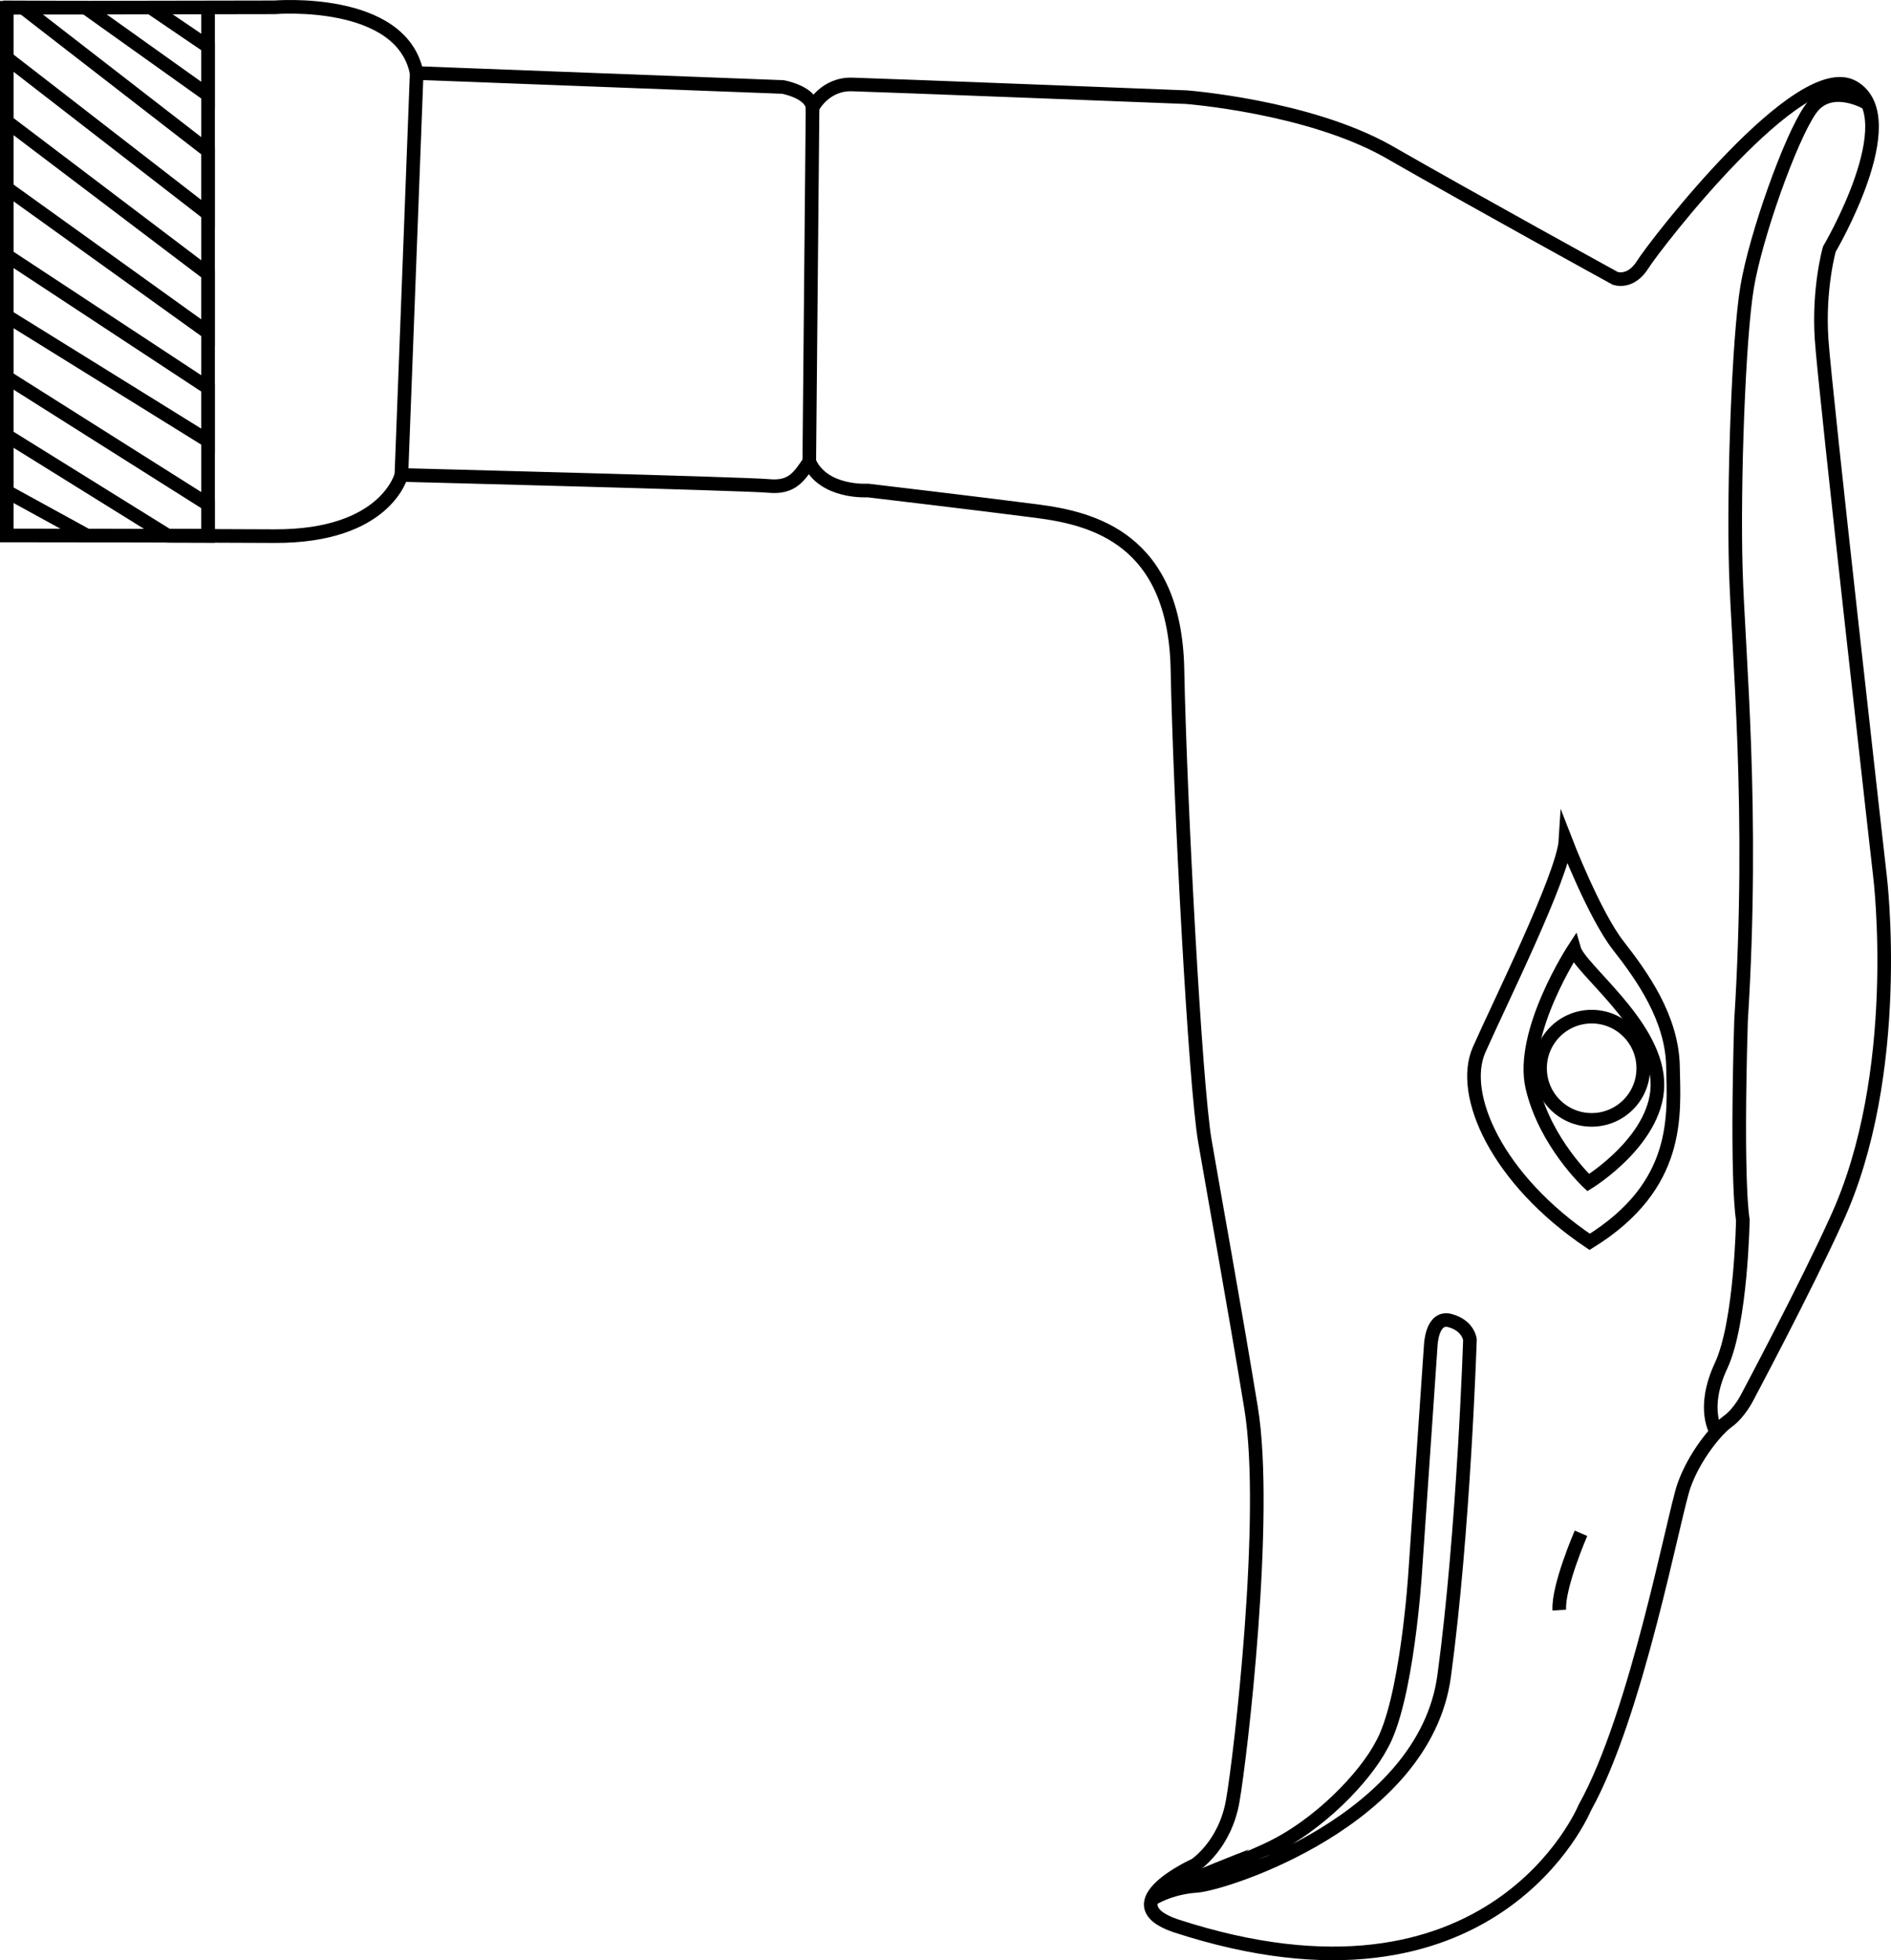 <?xml version="1.0" encoding="utf-8"?>
<!-- Generator: Adobe Illustrator 16.0.2, SVG Export Plug-In . SVG Version: 6.00 Build 0)  -->
<!DOCTYPE svg PUBLIC "-//W3C//DTD SVG 1.1//EN" "http://www.w3.org/Graphics/SVG/1.1/DTD/svg11.dtd">
<svg version="1.1" id="Layer_1" xmlns="http://www.w3.org/2000/svg" xmlns:xlink="http://www.w3.org/1999/xlink" x="0px" y="0px"
	 width="104.13px" height="107.933px" viewBox="0 0 104.13 107.933" enable-background="new 0 0 104.13 107.933"
	 xml:space="preserve">
<g>
	<path fill="none" stroke="#000000" stroke-width="0.75" stroke-miterlimit="10" d="M0.375,0.429l14.746-0.026
		c0,0,6.981-0.585,7.824,3.618l20.164,0.768c0,0,1.53,0.271,1.635,1.133c0,0,0.66-1.313,2.174-1.272
		C48.431,4.689,65.325,5.35,65.325,5.35s6.667,0.505,11.071,2.966c4.93,2.828,12.544,7.008,12.544,7.008s0.843,0.324,1.521-0.76
		c0.68-1.084,8.674-11.467,11.598-9.76c2.924,1.706-1.324,8.916-1.324,8.916s-0.612,2.145-0.427,4.955s3.218,29.595,3.218,29.595
		s1.333,10.84-2.426,18.943c-1.623,3.592-4.885,9.725-4.885,9.725s-0.426,0.859-1.068,1.324c-0.643,0.463-1.847,1.93-2.414,3.533
		c-0.566,1.604-2.592,12.598-5.465,17.74c0,0-5.021,12.227-22.555,6.492c-3.572-1.238,1.096-3.338,1.096-3.338
		s1.636-1.061,2.07-3.508c0.434-2.445,1.985-15.732,1.014-21.652c-0.973-5.92-2.002-11.541-2.543-14.697
		c-0.541-3.154-1.369-18.761-1.512-25.972c-0.141-7.211-4.678-8.319-7.748-8.717c-3.068-0.398-9.297-1.135-9.297-1.135
		s-2.451,0.167-3.229-1.584c-0.551,0.79-0.925,1.458-2.227,1.334c-1.303-0.124-20.235-0.605-20.235-0.605s-0.833,3.399-7.001,3.367
		c-6.063-0.031-14.727-0.037-14.727-0.037V0.429z"/>
	<line fill="none" stroke="#000000" stroke-width="0.75" stroke-miterlimit="10" x1="22.945" y1="4.021" x2="22.103" y2="26.153"/>
	<line fill="none" stroke="#000000" stroke-width="0.75" stroke-miterlimit="10" x1="44.744" y1="5.921" x2="44.564" y2="25.425"/>
	<path fill="none" stroke="#000000" stroke-width="0.75" stroke-miterlimit="10" d="M102.85,5.698c0,0-2.062-1.239-3.163,0.34
		c-1.102,1.58-3.007,6.952-3.478,9.761c-0.473,2.81-0.758,10.916-0.626,15.524s1.022,13.227,0.288,24.886
		c-0.27,9.178,0.1,10.955,0.1,10.955s-0.089,5.656-1.198,8.035c-1.11,2.381-0.256,3.652-0.256,3.652"/>
	<path fill="none" stroke="#000000" stroke-width="0.75" stroke-miterlimit="10" d="M86.207,46.274c0,0,1.584,4.104,2.907,5.794
		c1.323,1.691,2.962,3.996,3.011,6.656c0.051,2.662,0.443,6.539-4.588,9.654c-5.102-3.436-7.176-8.105-6.09-10.572
		C82.531,55.342,86.09,48.186,86.207,46.274z"/>
	<path fill="none" stroke="#000000" stroke-width="0.75" stroke-miterlimit="10" d="M86.676,52.244c0,0-3.013,4.605-2.294,7.641
		c0.718,3.035,3.077,5.23,3.077,5.23s4-2.447,3.803-5.629C91.064,56.303,86.996,53.373,86.676,52.244z"/>
	<circle fill="none" stroke="#000000" stroke-width="0.75" stroke-miterlimit="10" cx="87.646" cy="58.82" r="2.842"/>
	<path fill="none" stroke="#000000" stroke-width="0.75" stroke-miterlimit="10" d="M87.059,84.424c0,0-1.278,2.943-1.194,4.232"/>
	<path fill="none" stroke="#000000" stroke-width="0.75" stroke-miterlimit="10" d="M63.422,104.578c0,0,0.958-0.639,2.478-0.74
		c1.521-0.102,12.544-3.6,13.624-11.555c1.079-7.955,1.42-18.518,1.42-18.518s-0.078-0.775-1.095-1.051s-1.064,1.381-1.064,1.381
		l-0.86,12.539c0,0-0.445,7.049-1.865,9.492c-0.893,1.695-3.402,4.389-6.266,5.717C69.793,101.844,64.354,103.898,63.422,104.578z"
		/>
</g>
<line fill="none" stroke="#000000" stroke-width="0.75" stroke-miterlimit="10" x1="11.458" y1="0.409" x2="11.458" y2="29.505"/>
<polyline fill="none" stroke="#000000" stroke-width="0.75" stroke-miterlimit="10" points="8.292,0.415 11.458,2.566 11.458,5.233 
	4.708,0.421 1.25,0.409 11.458,8.316 11.458,11.775 0.375,3.191 0.375,6.691 11.458,15.087 11.458,18.316 0.375,10.358 
	0.375,14.066 11.458,21.358 11.458,24.275 0.375,17.4 0.375,20.775 11.458,27.775 11.458,29.505 9.25,29.499 0.375,23.983 
	0.375,27.066 4.792,29.489 "/>
</svg>
